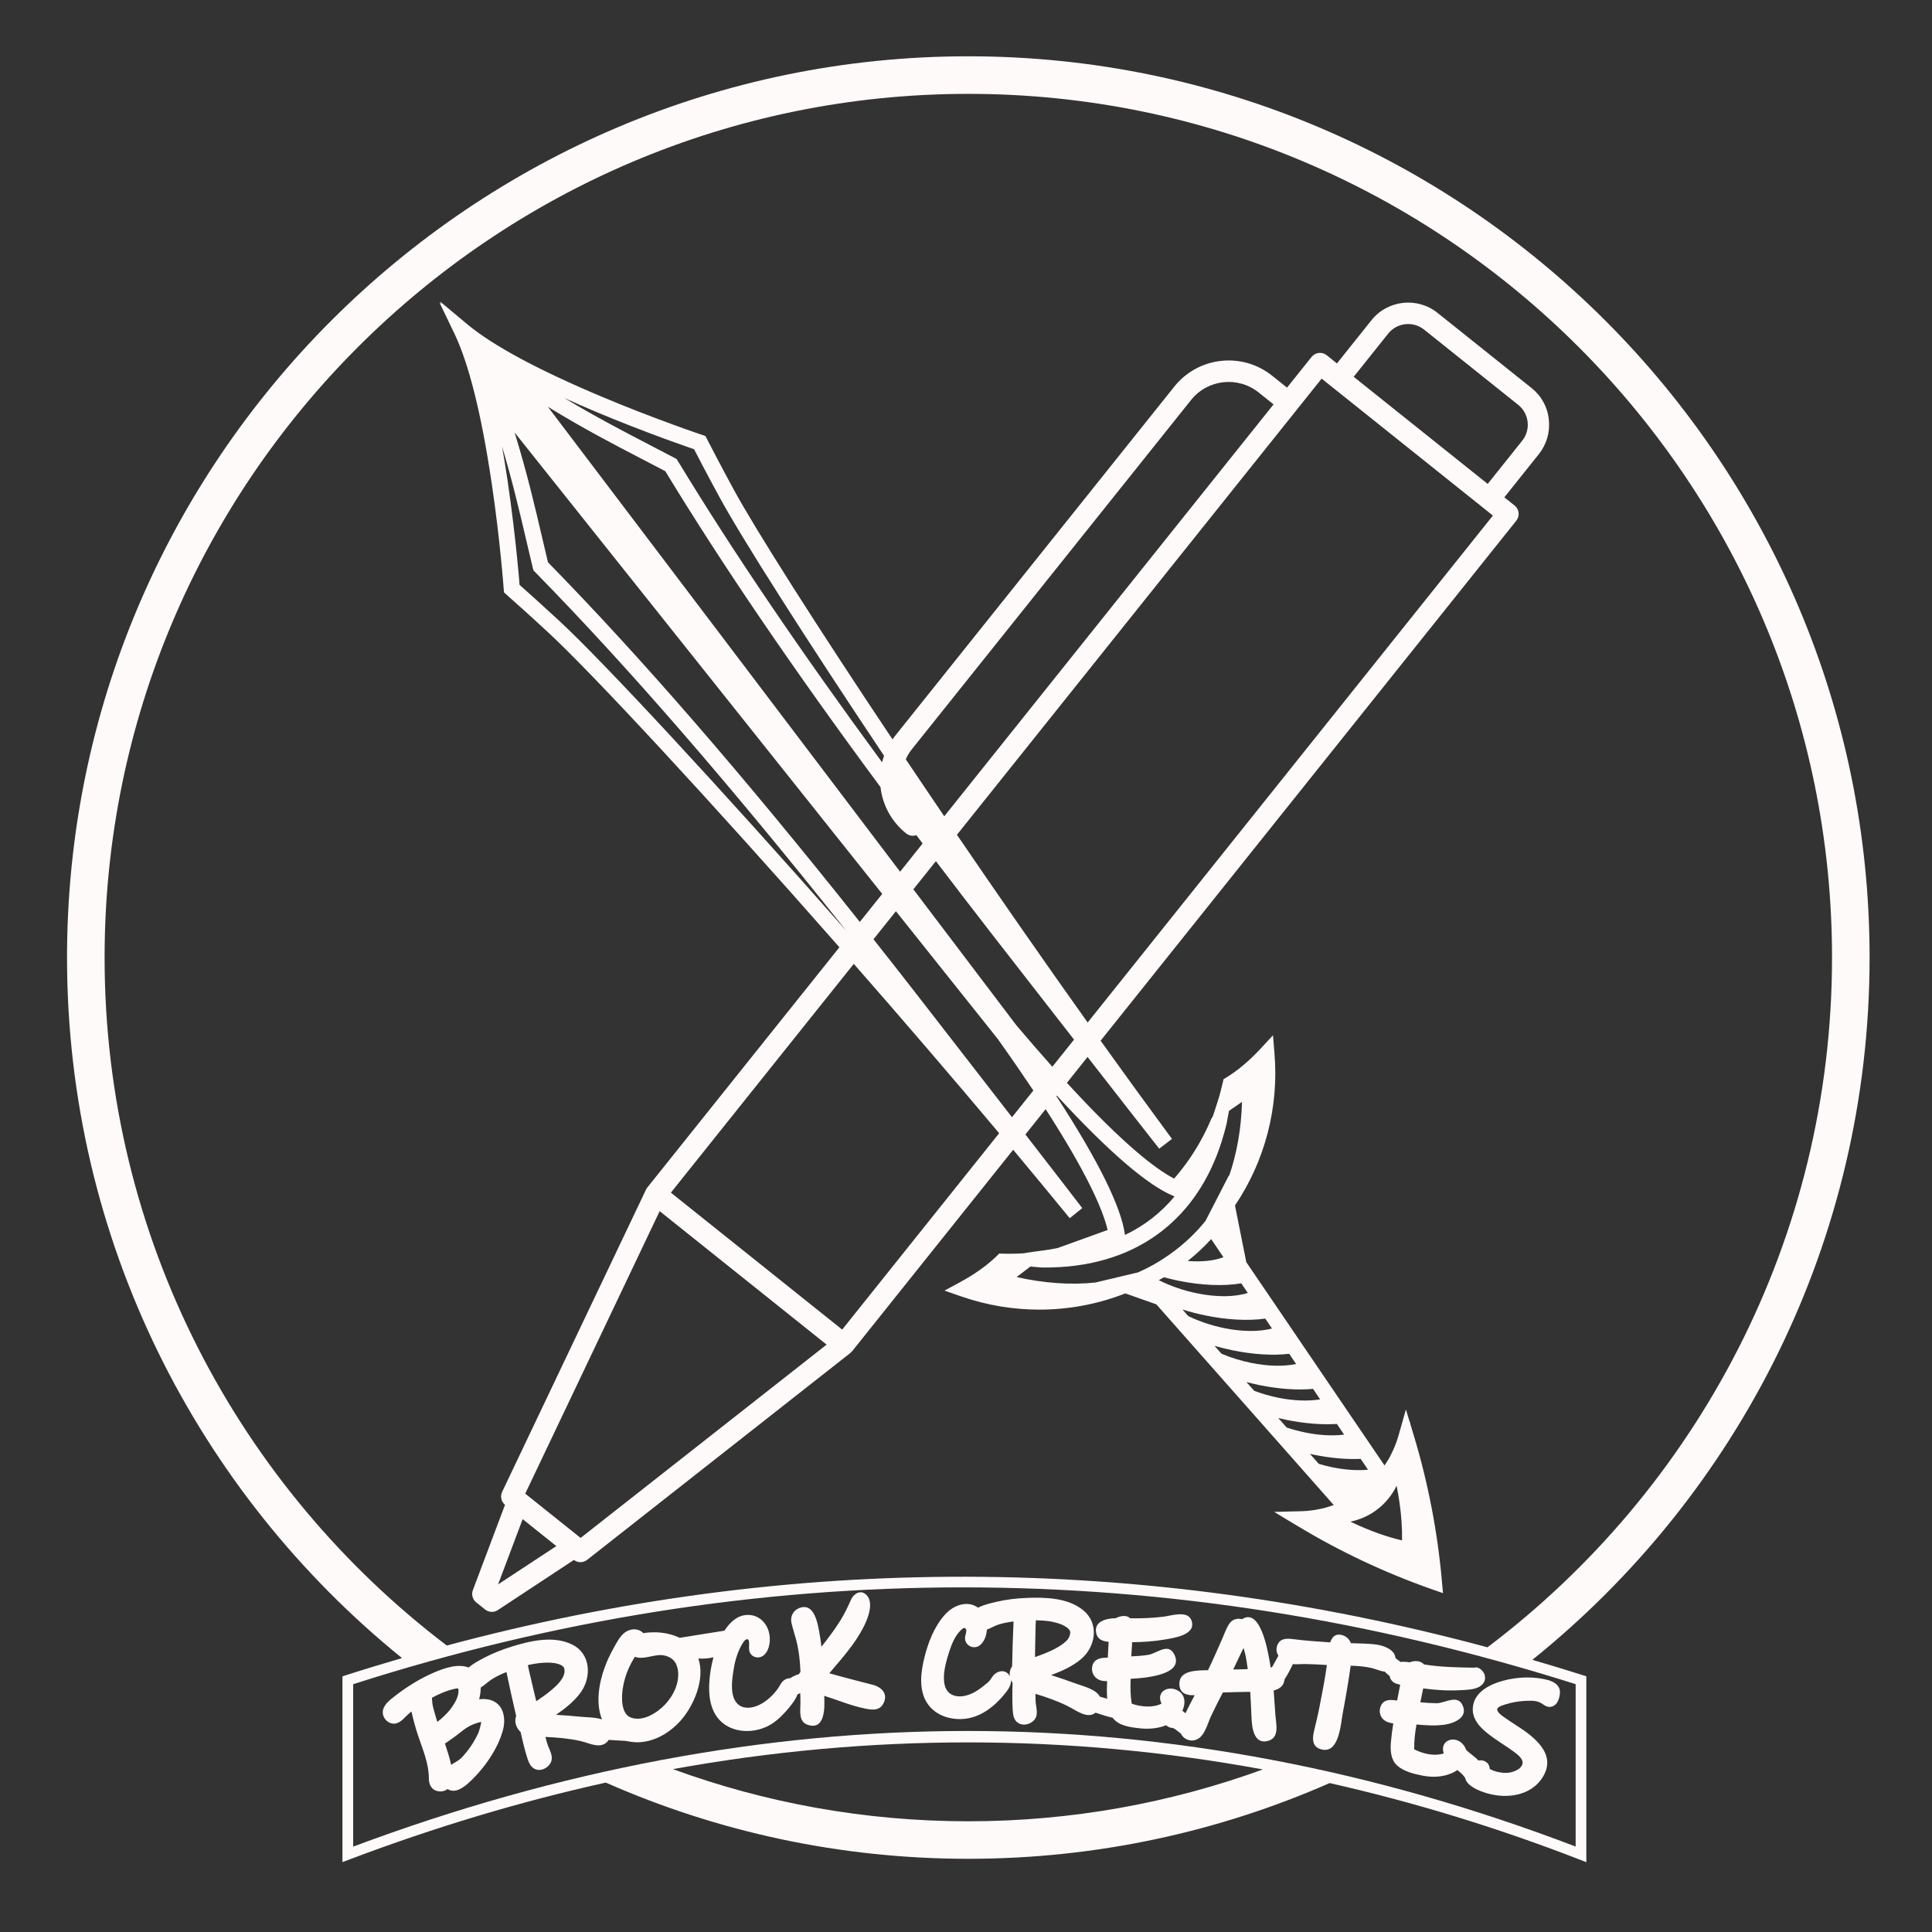 <?xml version="1.0" encoding="utf-8"?>
<!-- Generator: Adobe Illustrator 23.1.0, SVG Export Plug-In . SVG Version: 6.00 Build 0)  -->
<svg version="1.1" id="Logo" xmlns="http://www.w3.org/2000/svg" xmlns:xlink="http://www.w3.org/1999/xlink" x="0px" y="0px"
	 viewBox="0 0 360 360" style="enable-background:new 0 0 360 360;" xml:space="preserve">
<rect x="0" y="0" width="360" height="360" fill="#333333" stroke="none"/>
<style type="text/css">
	.st0{fill:#FFFAFA;}
</style>
<path id="Sword_x2F_Pen" class="st0" d="M285.39,72.31L267.86,58.3c-3.77-3.02-9.3-2.4-12.31,1.37l-6.43,8.05l-1.91-1.53
	c-0.86-0.69-2.12-0.55-2.81,0.31l-4.58,5.73L237.03,70c-5.58-4.46-13.75-3.55-18.21,2.03l-52.01,65.06
	c-0.18,0.22-0.34,0.46-0.5,0.69c-14.28-21.37-25.55-39.12-29.63-46.63c-2.41-4.44-3.97-7.47-4.64-8.76l-0.6-1.15l-1.97-0.67
	c-0.97-0.34-2.37-0.83-4.09-1.46c-4.57-1.67-8.99-3.4-13.13-5.14c-11.99-5.04-20.49-9.61-25.25-13.61l-4.98-4.16l0.2,0.44
	l-0.32-0.25l2.77,5.77c2.69,5.6,5.03,14.96,6.94,27.83c0.83,5.56,1.4,10.68,1.73,13.99c0.18,1.82,0.32,3.29,0.4,4.32l0.17,2.08
	l1,0.9c1.09,0.97,3.64,3.23,7.3,6.62c8.18,7.58,30.22,31.33,54.2,58.61l-35.78,44.75c0,0,0,0,0,0c-0.01,0.01-0.02,0.03-0.03,0.04
	c-0.08,0.1-0.14,0.21-0.2,0.32c0,0.01-0.01,0.02-0.02,0.03l-26.82,56.35c-0.39,0.83-0.17,1.82,0.54,2.4l-5.99,15.9
	c-0.31,0.81-0.05,1.73,0.62,2.27l1.67,1.34c0.36,0.29,0.81,0.44,1.25,0.44c0.38,0,0.77-0.11,1.1-0.33l14.19-9.35
	c0.36,0.28,0.79,0.42,1.22,0.42c0.44,0,0.87-0.14,1.24-0.43l49.06-38.56c0.03-0.02,0.05-0.05,0.08-0.08
	c0.09-0.08,0.18-0.16,0.25-0.25c0,0,0,0,0,0l30-37.53c3.53,4.23,6.99,8.41,10.33,12.5l0.21,0.25l2.34-1.88l-0.19-0.24
	c-1.54-2.02-5.66-7.34-10.41-13.48l3.77-4.72c3.62,5.62,6.45,10.48,8.44,14.54c1.59,3.23,2.63,5.91,3.11,7.98
	c-3.09,1.12-6.18,2.23-9.28,3.35C195,233,194,233,190.65,233.54c-0.58,0.04-1.18,0.06-1.81,0.07c-0.7,0.01-1.37,0.01-2.01-0.01
	l-0.64-0.02l-0.45,0.45c-1.72,1.69-4.06,3.37-6.76,4.84l-2.99,1.62l3.21,1.11c4.69,1.62,9.59,2.43,14.47,2.43
	c5.34,0,10.67-0.97,15.7-2.9l0.33-0.12l5.77,2.04l12.9,14.59h0l6.27,7.09h0l13.88,15.71c-0.4,0.14-0.8,0.28-1.21,0.39L246.8,281
	l-0.01-0.01l-0.57,0.13c-1.25,0.28-2.48,0.44-3.66,0.47l-5.13,0.13l2.21,1.34l0.13,0.08l2.05,1.23c7.83,4.72,16.19,8.67,24.86,11.72
	l2.2,0.77l-0.21-2.32c-0.81-9.15-2.57-18.23-5.21-26.99l-0.7-2.33l0.04-0.25l-0.08,0.13l-0.75-2.47l-1.4,4.94
	c-0.32,1.13-0.78,2.28-1.36,3.43l-0.26,0.52l0,0.01l-0.28,0.47c-0.21,0.35-0.43,0.7-0.68,1.07l-11.89-17.48l0,0l-4.48-6.59
	l-0.09-0.14l-4.4-6.47l-0.24-0.35l-4.27-6.28l-0.39-0.57l-2.11-10.57c5.59-8.28,8.2-18.3,7.36-28.32l-0.28-3.39l-2.31,2.49
	c-2.09,2.25-4.29,4.11-6.36,5.36l-0.54,0.33l-0.14,0.62c-0.32,1.39-0.65,2.6-1,3.68L226,208l-0.29,0.47
	c-0.41,0.99-0.88,1.99-1.39,2.98c-1.52,2.95-3.38,5.69-5.54,8.16c-1.89-0.97-4.23-2.64-6.97-4.98c-3.69-3.15-8.05-7.46-13.01-12.86
	l3.85-4.82c5.83,7.49,11.29,14.47,13.14,16.82l0.21,0.27l2.38-1.82l-0.19-0.26c-4.28-5.8-8.68-11.85-13.11-18.04l77.47-96.91
	c0.33-0.41,0.48-0.94,0.42-1.47c-0.06-0.53-0.32-1.01-0.74-1.34l-1.92-1.53l6.43-8.05c1.46-1.83,2.12-4.11,1.86-6.44
	C288.37,75.86,287.22,73.77,285.39,72.31z M169.93,139.59l52.01-65.06c3.08-3.86,8.73-4.49,12.59-1.4l2.78,2.22l-61.36,76.75
	c-2.45-3.61-4.85-7.15-7.17-10.62C169.08,140.81,169.46,140.17,169.93,139.59z M111.08,76.75c4.19,1.76,8.65,3.5,13.26,5.19
	c1.73,0.63,3.15,1.13,4.13,1.47l0.86,0.3l0.04,0.07c0.67,1.3,2.24,4.34,4.67,8.81c4.19,7.71,15.92,26.15,30.69,48.24
	c-0.14,0.4-0.26,0.8-0.37,1.21c-15.3-20.82-27.85-39.34-38.01-56.07l-0.27-0.43l-0.44-0.24c-1.54-0.81-3.1-1.62-4.69-2.45
	c-4.73-2.46-9.92-5.15-15.79-8.68C107.04,75.01,109.01,75.87,111.08,76.75z M119.58,85.51c1.47,0.76,2.91,1.51,4.39,2.29
	c10.63,17.49,23.87,36.93,40.1,58.87c0.4,3.42,2.09,6.48,4.78,8.63c0.37,0.29,0.81,0.44,1.25,0.44c0.22,0,0.44-0.05,0.65-0.12
	c0.39,0.51,0.78,1.03,1.17,1.55l-4.2,5.26c-8.02-10.58-16.12-21.28-24.23-31.98c-13.97-18.43-27.94-36.86-41.4-54.65
	C108.66,79.84,114.39,82.81,119.58,85.51z M138.19,133.68c8.77,11.01,17.54,22.02,26.2,32.89l-4.18,5.22
	c-21.68-27.29-40.77-49.31-58.1-67.01c-0.38-1.58-0.76-3.19-1.14-4.83c-1.33-5.69-2.8-11.98-5.08-19.36
	C109.66,97.86,123.92,115.77,138.19,133.68z M104.26,115.73c-3.69-3.41-6.25-5.69-7.35-6.66l-0.1-0.09l-0.07-0.91
	c-0.09-1.04-0.22-2.53-0.41-4.37c-0.34-3.34-0.92-8.51-1.75-14.14c-0.33-2.22-0.68-4.35-1.03-6.37c1.96,6.56,3.29,12.25,4.5,17.43
	c0.41,1.75,0.81,3.47,1.24,5.25l0.1,0.39l0.35,0.37c17.26,17.61,36.32,39.58,58.01,66.88C134.05,146.59,112.37,123.25,104.26,115.73
	z M92.81,295.23l4.58-12.16l3.14,2.51l3.14,2.51L92.81,295.23z M108.19,286.57l-10.32-8.25l25.05-52.64l31.11,24.87L108.19,286.57z
	 M156.93,247.75l-31.92-25.52l34.08-42.63c9.03,10.31,18.27,21.05,27.09,31.56L156.93,247.75z M188.57,208.18
	c-7.69-9.92-16.1-20.77-17.8-22.95c-2.71-3.49-5.37-6.88-8.01-10.21l4.18-5.23c6.43,8.07,12.79,16.04,19.02,23.86
	c2.4,3.37,4.59,6.56,6.59,9.55L188.57,208.18z M259.85,277.58c0.14-0.24,0.27-0.49,0.39-0.74c0.46,2.3,0.76,4.52,0.91,6.6
	c0.09,1.26,0.12,2.46,0.1,3.59c-2.43-0.56-5.66-1.59-9.63-3.49C255.09,282.82,258.03,280.73,259.85,277.58z M253.54,271.84
	l1.37,2.02c-2.01,0.19-4.29,0.03-6.69-0.46c-0.81-0.17-1.62-0.37-2.48-0.63l-1.65-1.86c0.23,0.05,0.46,0.1,0.69,0.15
	C247.87,271.69,250.87,271.96,253.54,271.84z M249.11,265.33l1.35,1.99c-2.13,0.27-4.64,0.14-7.28-0.4
	c-1.15-0.24-2.3-0.55-3.43-0.92l-1.56-1.77c0.52,0.13,1.04,0.24,1.56,0.35C243.08,265.25,246.29,265.51,249.11,265.33z
	 M244.67,258.8l1.32,1.95c-2.24,0.37-4.99,0.27-7.85-0.31c-1.5-0.31-3-0.74-4.44-1.28l-1.45-1.64c0.81,0.21,1.63,0.41,2.45,0.58
	C238.29,258.82,241.71,259.07,244.67,258.8z M240.22,252.26l1.29,1.9c-2.32,0.49-5.27,0.43-8.4-0.21c-1.9-0.39-3.75-0.96-5.51-1.71
	l-1.29-1.46c1.11,0.32,2.24,0.6,3.37,0.83C233.51,252.39,237.13,252.62,240.22,252.26z M235.76,245.7l1.26,1.85
	c-2.39,0.63-5.58,0.61-8.94-0.08c-2.3-0.47-4.6-1.24-6.66-2.23l-1.08-1.23c1.41,0.44,2.85,0.82,4.31,1.11
	C228.68,245.95,232.58,246.15,235.76,245.7z M231.29,239.13l1.22,1.79c-2.42,0.78-5.81,0.82-9.47,0.07
	c-2.5-0.51-4.94-1.35-7.11-2.45c0.32-0.17,0.64-0.35,0.96-0.54c0.91,0.25,1.82,0.46,2.71,0.65
	C223.9,239.52,228.01,239.69,231.29,239.13z M221.31,234.97c1.6-1.27,3.06-2.64,4.37-4.08l2.29,3.37
	C226.25,234.92,223.92,235.17,221.31,234.97z M227.62,212.76c0.36-1.13,0.68-2.27,0.94-3.37L229,207l2.43-1.68
	c-0.14,4.97-0.96,9.65-2.41,13.81L229,219l-4.36,8.48c-1.54,1.93-3.39,3.74-5.49,5.38c-0.81,0.63-1.66,1.23-2.54,1.79l-0.72,0.45
	c-1.1,0.67-2.21,1.25-3.31,1.75l-0.56,0.25l-7.91,1.88c-4.58,0.48-9.57,0.14-14.68-1.02L192,236l2.09,0.18
	c1.14,0.02,2.32-0.01,3.5-0.08c3.96-0.24,7.68-1.01,11.14-2.34l0.11-0.04c2.79-1.09,5.35-2.54,7.63-4.31
	C221.62,225.41,225.37,219.81,227.62,212.76z M209.87,216.91c3.46,2.95,6.39,4.94,8.71,5.91l0.28,0.12
	c-1.27,1.53-2.68,2.89-4.23,4.1c-1.53,1.19-3.21,2.22-5.01,3.08l-0.04-0.29c-0.37-2.49-1.58-5.82-3.58-9.9
	c-2.14-4.35-5.2-9.6-9.16-15.68l0.08-0.11C201.84,209.48,206.18,213.76,209.87,216.91z M196.09,198.77
	c-2.13-2.39-4.36-4.95-6.69-7.7c-6.3-8.32-12.72-16.8-19.21-25.36l4.2-5.25c3.41,4.48,6.92,9.06,10.56,13.75
	c1.44,1.86,8.26,10.62,15.18,19.51L196.09,198.77z M202.67,190.53c-8.24-11.57-16.54-23.51-24.36-34.98l63.38-79.27c0,0,0,0,0,0
	s0,0,0,0l4.58-5.73l1.91,1.53c0,0,0,0,0,0l28.09,22.46c0,0,0,0,0,0l1.91,1.53L202.67,190.53z M283.64,82.12l-6.43,8.05l-24.97-19.96
	l6.43-8.05c1.64-2.05,4.64-2.38,6.69-0.74l17.53,14.01c0.99,0.79,1.62,1.93,1.76,3.19C284.79,79.89,284.43,81.13,283.64,82.12z"/>
<path id="Background" class="st0" d="M348.37,178.43c0-92.6-75.34-167.94-167.94-167.94S12.49,85.83,12.49,178.43
	c0,52.66,24.37,99.71,62.42,130.53c-3.47,1.01-6.94,2.06-10.41,3.18l-0.69,0.22v34.62l1.35-0.51c15.9-6.02,31.82-10.78,47.72-14.31
	c20.68,9.12,43.53,14.2,67.55,14.2c23.93,0,46.71-5.05,67.33-14.11c15.56,3.52,31.05,8.24,46.47,14.21l1.36,0.53v-34.64l-0.7-0.22
	c-3.12-0.99-6.24-1.93-9.36-2.84C323.82,278.49,348.37,231.28,348.37,178.43z M180.43,339.37c-19.33,0-37.87-3.44-55.05-9.72
	c36.8-6.66,73.53-6.64,109.94,0.06C218.18,335.94,199.7,339.37,180.43,339.37z M293.6,313.82v30.26
	c-37.38-14.29-75.47-21.54-113.26-21.54c-37.79,0-76.32,7.25-114.53,21.55v-30.27C140.96,289.77,217.59,289.77,293.6,313.82z
	 M277.17,306.95c-64.73-17.42-129.79-17.53-193.92-0.33c-38.71-29.42-63.76-75.93-63.76-128.19c0-88.74,72.2-160.94,160.94-160.94
	c88.74,0,160.94,72.2,160.94,160.94C341.37,230.89,316.13,277.55,277.17,306.95z"/>
<g id="Name">
	<path id="Brock" class="st0" d="M163.17,314.12c-0.1-0.05-0.21-0.1-0.34-0.13c-2.77-0.71-5.55-1.42-8.3-2.2
		c1.47-1.75,3-3.46,4.34-5.32c1-1.4,1.92-2.88,2.58-4.47c0.54-1.31,1.15-3.43,0.13-4.66c-1.06-1.28-2.49-0.46-3.03,0.78
		c-0.58,1.32-1.18,2.59-1.95,3.82c-1.07,1.71-2.29,3.33-3.54,4.91c-0.08-0.72-0.17-1.43-0.3-2.14c-0.33-1.92-0.93-6.22-3.84-5.07
		c-1.16,0.46-1.7,1.59-1.44,2.78c0.31,1.36,0.8,2.67,1.09,4.04c0.31,1.46,0.47,2.93,0.55,4.42c0,0,0.02,0.39,0.03,0.67
		c-0.03,0.03-0.05,0.06-0.09,0.1c-0.08,0.1-0.15,0.2-0.21,0.31c-0.58,0.16-1.11,0.42-1.61,0.75c-0.67-0.02-1.38,0.37-1.8,1.14
		c-0.8,1.44-2.06,2.74-3.5,3.59c-1.43,0.84-3.58,1.28-4.74-0.21c-1.11-1.43-0.84-3.79-0.61-5.47c0.24-1.75,0.68-3.61,1.56-5.16
		c0.18-0.31,0.57-1.07,0.99-1.15c0.49-0.09,0.46,0.69,0.44,1.14c-0.03,0.73-0.04,1.4,0.6,1.9c0.64,0.5,1.51,0.45,2.12-0.05
		c1.21-1,1.35-3.1,0.93-4.49c-0.58-1.93-2.27-3.25-4.32-3.01c-1.76,0.21-2.99,1.5-3.92,2.91c-2.78,0.44-5.56,0.89-8.34,1.33
		c-2.09-1-4.49-1.23-6.78-0.87c-0.75-0.83-2.2-0.99-3.37-0.17c-0.99,0.69-1.65,2.04-2.22,3.07c-0.62,1.11-1.16,2.27-1.6,3.47
		c-1.09,2.94-1.71,6.75-0.51,9.7c-1.25-0.4-2.86-0.38-3.83-0.48c-1.58-0.16-3.16-0.28-4.74-0.37c1.69-1.17,3.32-2.44,4.52-4.05
		c2.16-2.9,2.02-7.33-1.54-9.06c-3.46-1.69-7.76-0.68-11.24,0.4c-1.83,0.57-3.6,1.27-5.29,2.17c-0.89,0.48-1.92,1.01-2.72,1.73
		c-2-0.78-4.55,0.11-6.42,0.91c-2.62,1.12-5.11,2.67-7.35,4.42c-0.81,0.64-1.85,1.41-2.16,2.45c-0.29,0.98,0.24,2.05,1.16,2.48
		c1.24,0.58,2.17-0.21,2.99-1.07c0.35-0.36,0.73-0.7,1.12-1.01c0.33,1.54,0.75,3.05,1.26,4.58c0.84,2.49,1.99,5.19,1.98,7.84
		c-0.01,1.24,0.52,2.31,1.88,2.47c0.64,0.07,1.18-0.1,1.6-0.43c1.39,0.89,2.96-0.26,4.02-1.23c2.72-2.49,5.36-6.19,6.32-9.8
		c0.47-1.76,0.26-4.11-1.45-5.16c-0.91-0.57-1.96-0.66-3-0.53c0.19-0.71,0.29-1.44,0.29-2.19c0.73-0.44,1.37-1.11,2.15-1.59
		c0.85-0.53,1.74-0.94,2.65-1.3c0.56,2.73,1.17,5.45,1.81,8.18c-0.4,1.04-0.02,2.19,0.82,2.99c0.37,1.64,0.76,3.31,1.27,4.9
		c0.28,0.87,0.69,1.81,1.65,2.1c0.99,0.29,2.12-0.31,2.62-1.15c0.78-1.3-0.28-2.59-0.62-3.86c-0.1-0.36-0.19-0.72-0.29-1.07
		c2.16,0.09,4.33,0.28,6.44,0.74c1.13,0.24,2.33,0.84,3.5,0.83c0.83-0.01,1.46-0.41,1.85-1.02c1.05,0.09,2.09,0.11,3.16,0.18
		c-0.2-0.01,0.32,0.06,0.53,0.1c0.33,0.06,0.68,0.12,1.02,0.14c0.7,0.06,1.39,0.01,2.08-0.11c2.58-0.44,4.91-1.98,6.63-3.92
		c2.48-2.8,4.58-7.77,3.29-11.55c0.55,0.03,1.1,0.03,1.65-0.03c0.39-0.04,0.78-0.12,1.16-0.21c-0.46,1.73-0.75,3.51-0.8,5.28
		c-0.08,2.64,0.49,5.45,2.71,7.11c2.27,1.7,5.46,1.7,7.97,0.56c1.41-0.64,2.57-1.7,3.6-2.85c0.82-0.92,1.72-1.99,2.19-3.18
		c0.17-0.08,0.33-0.17,0.5-0.25c0.03,0.62,0.05,1.25,0.04,1.87c-0.01,1.48-0.4,3.53,1.44,4.08c3,0.91,3.14-2.77,2.99-5.43
		c2.49,0.77,4.91,1.81,7.47,2.34c1.21,0.25,2.67,0.53,3.44-0.72C165.5,315.99,164.64,314.69,163.17,314.12z M123.86,317.68
		c-1.46,1.51-4.1,3.19-6.31,2.36c-1.84-0.69-1.76-3.76-1.51-5.41c0.19-1.27,0.57-2.55,1.09-3.73c0.28-0.62,0.59-1.22,0.94-1.81
		c0.07-0.13,0.16-0.25,0.24-0.38c0.19,0.08,0.39,0.14,0.62,0.17c0.82,0.1,1.68-0.09,2.48-0.26c1.12-0.23,2.07-0.39,3.16,0.11
		c1.11,0.51,1.55,1.31,1.75,2.48C126.66,313.58,125.46,316.02,123.86,317.68z M103.85,310.01c0.15,0.04,0.3,0.09,0.45,0.14
		c0,0,0.05,0.02,0.09,0.04c0.04,0.02,0.13,0.07,0.15,0.08c0.08,0.05,0.3,0.18,0.29,0.18c-0.04-0.03,0.11,0.11,0.16,0.16
		c0.02,0.05,0.1,0.16,0.12,0.17c0.01,0.03,0.02,0.06,0.02,0.06c0.02,0.09,0.04,0.18,0.06,0.27c-0.01,0,0,0.34,0,0.39
		c0,0.06-0.01,0.13-0.01,0.19c0,0.01-0.01,0.03-0.02,0.07c-0.09,0.38-0.16,0.56-0.33,0.87c-0.61,1.07-1.63,1.93-2.57,2.69
		c-0.63,0.51-1.39,1.02-2.1,1.52c-0.08,0.05-0.16,0.1-0.24,0.15c-0.12-0.5-0.24-1-0.36-1.5c-0.22-0.95-0.45-1.9-0.67-2.86
		c-0.11-0.46-0.22-0.93-0.33-1.39c-0.05-0.24-0.1-0.48-0.15-0.73c-0.01-0.08-0.03-0.16-0.04-0.24c0.84-0.2,1.71-0.34,2.5-0.41
		c0.71-0.06,1.43-0.08,2.14,0C103.26,309.87,103.54,309.92,103.85,310.01z M84.06,328.86c-0.28-1.34-0.72-2.68-1.15-3.97
		c0.98-0.67,1.95-1.34,2.88-2.09c0.59-0.48,1.19-0.92,1.87-1.26c0.41-0.21,0.85-0.37,1.29-0.5c0.19-0.05,0.38-0.12,0.57-0.15
		c0.05-0.01,0.11,0,0.16-0.01c-0.1,0.64-0.45,1.83-0.53,1.99c-0.39,0.86-0.85,1.68-1.38,2.46c-0.51,0.75-1.08,1.48-1.71,2.14
		c-0.57,0.6-1.25,0.89-1.92,1.33C84.11,328.82,84.08,328.84,84.06,328.86z M85.36,314.62c0.02,0,0.03,0,0.04,0c0,0,0,0,0,0.01
		c0,0.02,0.02,0.12,0.02,0.19c0.01,0.22,0.01,0.43-0.01,0.65c0,0.03-0.01,0.06-0.01,0.08c-0.03,0.13-0.06,0.26-0.09,0.39
		c-0.14,0.51-0.29,0.84-0.58,1.35c-0.6,1.02-1.15,1.7-2.05,2.55c-0.4,0.38-0.8,0.73-1.2,1.01c-0.2-0.67-0.4-1.34-0.59-2.01
		c-0.07-0.25-0.14-0.51-0.2-0.77c-0.03-0.13-0.05-0.26-0.08-0.39c-0.01-0.03-0.03-0.17-0.04-0.24c-0.04-0.36-0.07-0.72-0.09-1.08
		c1.35-0.75,2.85-1.38,4.34-1.69c0.04-0.01,0.3-0.05,0.24-0.04C85,314.63,85.35,314.62,85.36,314.62z"/>
	<path id="Creates" class="st0" d="M288.49,313.06c-2.73-0.72-5.74-0.62-8.45,0.13c-2.29,0.63-5.05,1.94-5.54,4.54
		c-0.53,2.82,1.84,4.7,3.88,6.15c1.15,0.82,2.37,1.55,3.51,2.39c0.64,0.47,1.93,1.35,1.82,2.27c-0.15,1.2-1.95,1.77-2.95,1.81
		c-0.89,0.03-2.24-0.19-3.16-0.73c-0.02-0.22-0.06-0.44-0.16-0.67c-0.33-0.76-1.21-1.05-1.98-0.91c-0.01-0.01-0.01-0.01-0.02-0.02
		c-0.25-0.3-0.56-0.55-0.87-0.8c-0.46-0.38-0.96-0.74-1.38-1.16c-0.41-1.28-1.76-2.27-3.14-1.81c-0.87,0.29-1.29,1.11-1.15,1.98
		c0.01,0.07,0.06,0.3,0.11,0.5c-0.12,0.04-0.23,0.08-0.35,0.1c-1.69,0.39-3.58-0.08-5.14-0.87c-0.04-1.55,0.15-3.1,0.42-4.63
		c1.76,0.17,3.55,0.29,5.28,0.03c1.78-0.27,4.42-1.35,3.28-3.67c-0.98-2-3.28-0.31-4.82-0.32c-1-0.01-2.01-0.08-3.02-0.17
		c0.17-0.86,0.35-1.73,0.53-2.59c2.3,0.31,4.62,0.47,6.94,0.33c1.22-0.07,2.87-0.06,3.87-0.88c0.97-0.79,0.92-2.01,0.13-2.81
		c-0.08-0.09-0.18-0.17-0.29-0.25c-0.02-0.01-0.03-0.03-0.05-0.04c-0.4-0.28-0.8-0.32-1.14-0.21c-3.14-0.06-6.21-0.1-9.31-0.61
		c-0.6-0.69-1.67-0.78-2.66-0.39c-0.57-0.09-1.15-0.14-1.71-0.07c-0.31-0.24-0.62-0.47-0.94-0.71c-0.1-1.52-2.03-2.3-3.43-2.51
		c-1.62-0.25-3.25-0.2-4.88-0.28c-0.29-0.76-0.9-1.36-1.81-1.55c-1.17-0.25-1.73,0.5-2.05,1.4c-2.33-0.15-4.65-0.31-6.96-0.61
		c-1.19-0.15-2.4-0.16-2.9,1.17c-0.27,0.71-0.13,1.37,0.21,1.94c-0.39,0.71-0.79,1.42-1.18,2.12c-0.09,0.02-0.17,0.04-0.26,0.06
		c-0.54-3.54-1.97-11.15-5.33-9c-0.97-0.21-1.86-0.02-2.49,1.02c-0.5,0.82-0.83,1.77-1.21,2.64c-0.86,1.96-1.72,3.93-2.65,5.85
		c-2.14,0.02-5.33,0.02-5.33,2.51c0,1.85,1.36,2.2,2.85,2.15c-0.59,1.11-1.17,2.22-1.71,3.35c-0.2-0.15-0.39-0.3-0.58-0.45
		c0.66-1.45,0.59-3.2-1.18-3.94c-0.91-0.38-2.13-0.25-2.71,0.62c-0.26,0.39-0.33,0.85-0.23,1.3c0.02,0.11,0.12,0.48,0.24,0.68
		c-1.62,0.82-3.84,0.62-5.55,0.02c-0.27-1.52-0.27-3.09-0.21-4.64c3.38-0.18,10.09-0.89,8.08-4.64c-1.12-2.1-3.22-0.1-4.72,0.16
		c-1.05,0.18-2.15,0.25-3.24,0.3c0.05-0.88,0.1-1.76,0.16-2.64c2.01-0.02,4.03-0.15,6.01-0.49c1.66-0.29,5.98-0.82,5.06-3.53
		c-0.68-2-3.8-0.91-5.25-0.73c-2.06,0.25-4.12,0.33-6.19,0.29c-0.67-0.65-1.79-0.48-2.72-0.01c-1.69,0.02-4.09,0.58-3.61,2.77
		c0.26,1.23,1.26,1.53,2.32,1.63c-0.05,0.98-0.1,1.97-0.16,2.95c-1.24,0-2.49,0.16-2.86,1.47c-0.3,1.07,0.2,2.18,1.21,2.65
		c0.45,0.21,0.98,0.26,1.52,0.25c-0.04,1.09-0.07,2.2,0.02,3.29c-0.46-0.13-0.92-0.27-1.37-0.4c-0.74-1.41-3.12-1.93-4.58-2.47
		c-1.49-0.55-3-1.06-4.51-1.54c2.05-0.76,4.05-1.65,5.66-3.04c2.72-2.36,3.3-6.6,0.35-9.03c-2.85-2.35-7.1-2.46-10.61-2.31
		c-1.91,0.08-3.82,0.3-5.69,0.75c-1.04,0.25-2.28,0.52-3.31,1.07c-1.89-1.39-4.51-0.57-6.18,1.3c-2.02,2.26-3.15,5.24-3.86,8.15
		c-0.66,2.69-1.04,5.97,0.6,8.4c1.58,2.35,4.55,3.19,7.25,2.82c2.91-0.4,5.4-2.42,7.19-4.65c0.58-0.72,1.21-1.6,1.15-2.55
		c0.08,0.19,0.17,0.37,0.28,0.55c-0.05,1.67-0.08,3.38,0.02,5.03c0.06,0.92,0.2,1.94,1.06,2.46c0.89,0.54,2.13,0.24,2.83-0.45
		c1.09-1.06,0.38-2.56,0.37-3.87c0-0.38-0.01-0.76-0.01-1.14c2,0.61,3.99,1.3,5.87,2.22c1.74,0.85,3.78,2.55,5.32,1.29
		c1.05,0.37,2.11,0.7,3.19,0.95c1.08,1.48,3.16,1.75,4.9,1.95c1.72,0.2,3.48,0.08,5.07-0.56c0.01,0.01,0.01,0.01,0.02,0.02
		c0.21,0.2,0.54,0.38,0.83,0.45c0.13,0.02,0.27,0.04,0.4,0.05c-0.15-0.1-0.14-0.1,0.01-0.01c0.55,0.24,0.99,0.72,1.49,1.06
		c0.49,1.04,1.79,1.62,3,1.06c1.47-0.67,1.97-2.97,2.6-4.31c0.7-1.49,1.45-2.95,2.21-4.42c1.7-0.06,3.4-0.1,5.1-0.12
		c0.11,1.54,0.16,3.08,0.23,4.63c0.08,1.78,0.33,5.23,3.05,4.52c2.25-0.59,1.54-3.14,1.41-4.81c-0.12-1.53-0.21-3.06-0.32-4.59
		c1.06-0.26,1.92-0.86,2.03-2.09c0.59-0.87,1.08-1.86,1.55-2.82c0.79,0.06,1.61-0.03,2.41-0.02c1.31,0.02,2.62,0.09,3.93,0.18
		c-0.36,2.58-0.9,5.36-1.41,7.94c-0.3,1.53-0.68,3.04-1.03,4.56c-0.28,1.2-0.28,2.61,1.08,3.12c3.61,1.33,3.92-4.54,4.31-6.63
		c0.55-2.94,1.07-5.89,1.48-8.86c1.41,0.03,2.87,0.16,4.19,0.51c0.79,0.21,1.46,0.56,2.13,0.57c0.29,0.3,0.6,0.59,0.94,0.84
		c0.11,0.64,0.52,1.19,1.3,1.45c0.22,0.07,0.44,0.12,0.67,0.16c-0.19,0.99-0.38,1.97-0.58,2.96c-0.04-0.01-0.08-0.01-0.15-0.02
		c-1.17-0.16-2.33-0.22-2.88,1.02c-0.42,0.94-0.18,2.08,0.67,2.7c0.46,0.33,1.04,0.49,1.65,0.56c-0.19,1.18-0.35,2.36-0.45,3.54
		c-0.12,1.53-0.03,3.22,1.18,4.32c1.24,1.12,3.22,1.59,4.82,1.89c1.84,0.35,3.77,0.25,5.49-0.54c0.3-0.14,0.6-0.32,0.89-0.52
		c0.37,0.3,0.76,0.6,1.07,0.96c0.13,0.15,0.25,0.32,0.38,0.48c0.27,1.38,2.07,2.19,3.31,2.64c3.86,1.41,8.93,0.99,11.23-2.88
		c2.53-4.25-1.75-7.44-4.93-9.48c-0.74-0.47-1.47-0.95-2.19-1.46c-0.41-0.29-1.57-1.03-1.42-1.65c0.12-0.49,1.39-0.79,1.8-0.92
		c0.99-0.3,2.01-0.48,3.05-0.55c0.95-0.06,2.17-0.16,3.07,0.26c0.7,0.32,1.22,1.06,2.23,0.78c1.14-0.31,1.55-1.78,1.52-2.83
		C290.59,313.97,289.54,313.39,288.49,313.06z M231.16,308.21c0.18-0.38,0.37-0.76,0.56-1.14c0.16,0.53,0.3,1.07,0.41,1.62
		c0.15,0.77,0.27,1.55,0.37,2.33c-0.9,0.02-1.81,0.05-2.71,0.07C230.25,310.14,230.7,309.17,231.16,308.21z M198.9,303.32
		c0.01,0.01,0.03,0.03,0.05,0.05c0.2,0.21,0.38,0.39,0.44,0.54c-0.03-0.07,0.04,0.43,0.04,0.17c0,0.08,0,0.15-0.01,0.22
		c0,0.02,0,0.03,0,0.04c-0.03,0.16-0.07,0.31-0.11,0.47c-0.02,0.06-0.02,0.08-0.02,0.09c-0.01,0.01-0.02,0.02-0.04,0.07
		c-0.08,0.15-0.16,0.3-0.25,0.44c-0.03,0.05-0.06,0.09-0.1,0.14c-0.02,0.02-0.06,0.07-0.08,0.09c-0.84,0.85-1.93,1.47-3.1,2.01
		c-0.8,0.37-1.54,0.65-2.42,0.97c-0.15,0.05-0.3,0.1-0.44,0.15c0.01-0.5,0.01-1.01,0.02-1.51c0.02-1,0.04-1.99,0.06-2.99
		c0.01-0.47,0.01-0.93,0.03-1.4c0.01-0.3,0.03-0.6,0.05-0.91c0-0.02,0-0.03,0-0.05c0.06,0,0.13,0,0.19,0.01
		c0.41,0.01,0.82,0.03,1.23,0.06c0.38,0.03,0.79,0.07,1.01,0.1c0.69,0.11,1.38,0.27,2.05,0.51c0.35,0.12,0.48,0.18,0.82,0.37
		c0.15,0.08,0.31,0.17,0.45,0.27C198.82,303.26,198.86,303.29,198.9,303.32z M184.98,312.35c-0.37,0.52-0.52,0.84-1.01,1.24
		c-0.6,0.49-1.18,0.97-1.83,1.39c-1.2,0.77-2.81,1.4-4.26,0.99c-3.2-0.92-1.77-5.83-1.07-8.01c0.45-1.41,1.07-3.06,2.15-4.12
		c0.29-0.29,0.63-0.63,0.93-0.41c0.41,0.31-0.09,1.39-0.08,1.79c0.02,1.54,1.82,2.27,2.92,1.23c0.77-0.73,1.09-1.75,1.16-2.79
		c0.76-0.3,1.51-0.74,2.2-0.96c0.91-0.28,1.84-0.44,2.77-0.57c-0.13,2.79-0.21,5.58-0.27,8.38c-0.39,0.55-0.52,1.21-0.42,1.87
		C187.52,310.95,185.79,311.23,184.98,312.35z M287.98,316.06C288.04,316.08,288.02,316.08,287.98,316.06L287.98,316.06z"/>
</g>
</svg>
